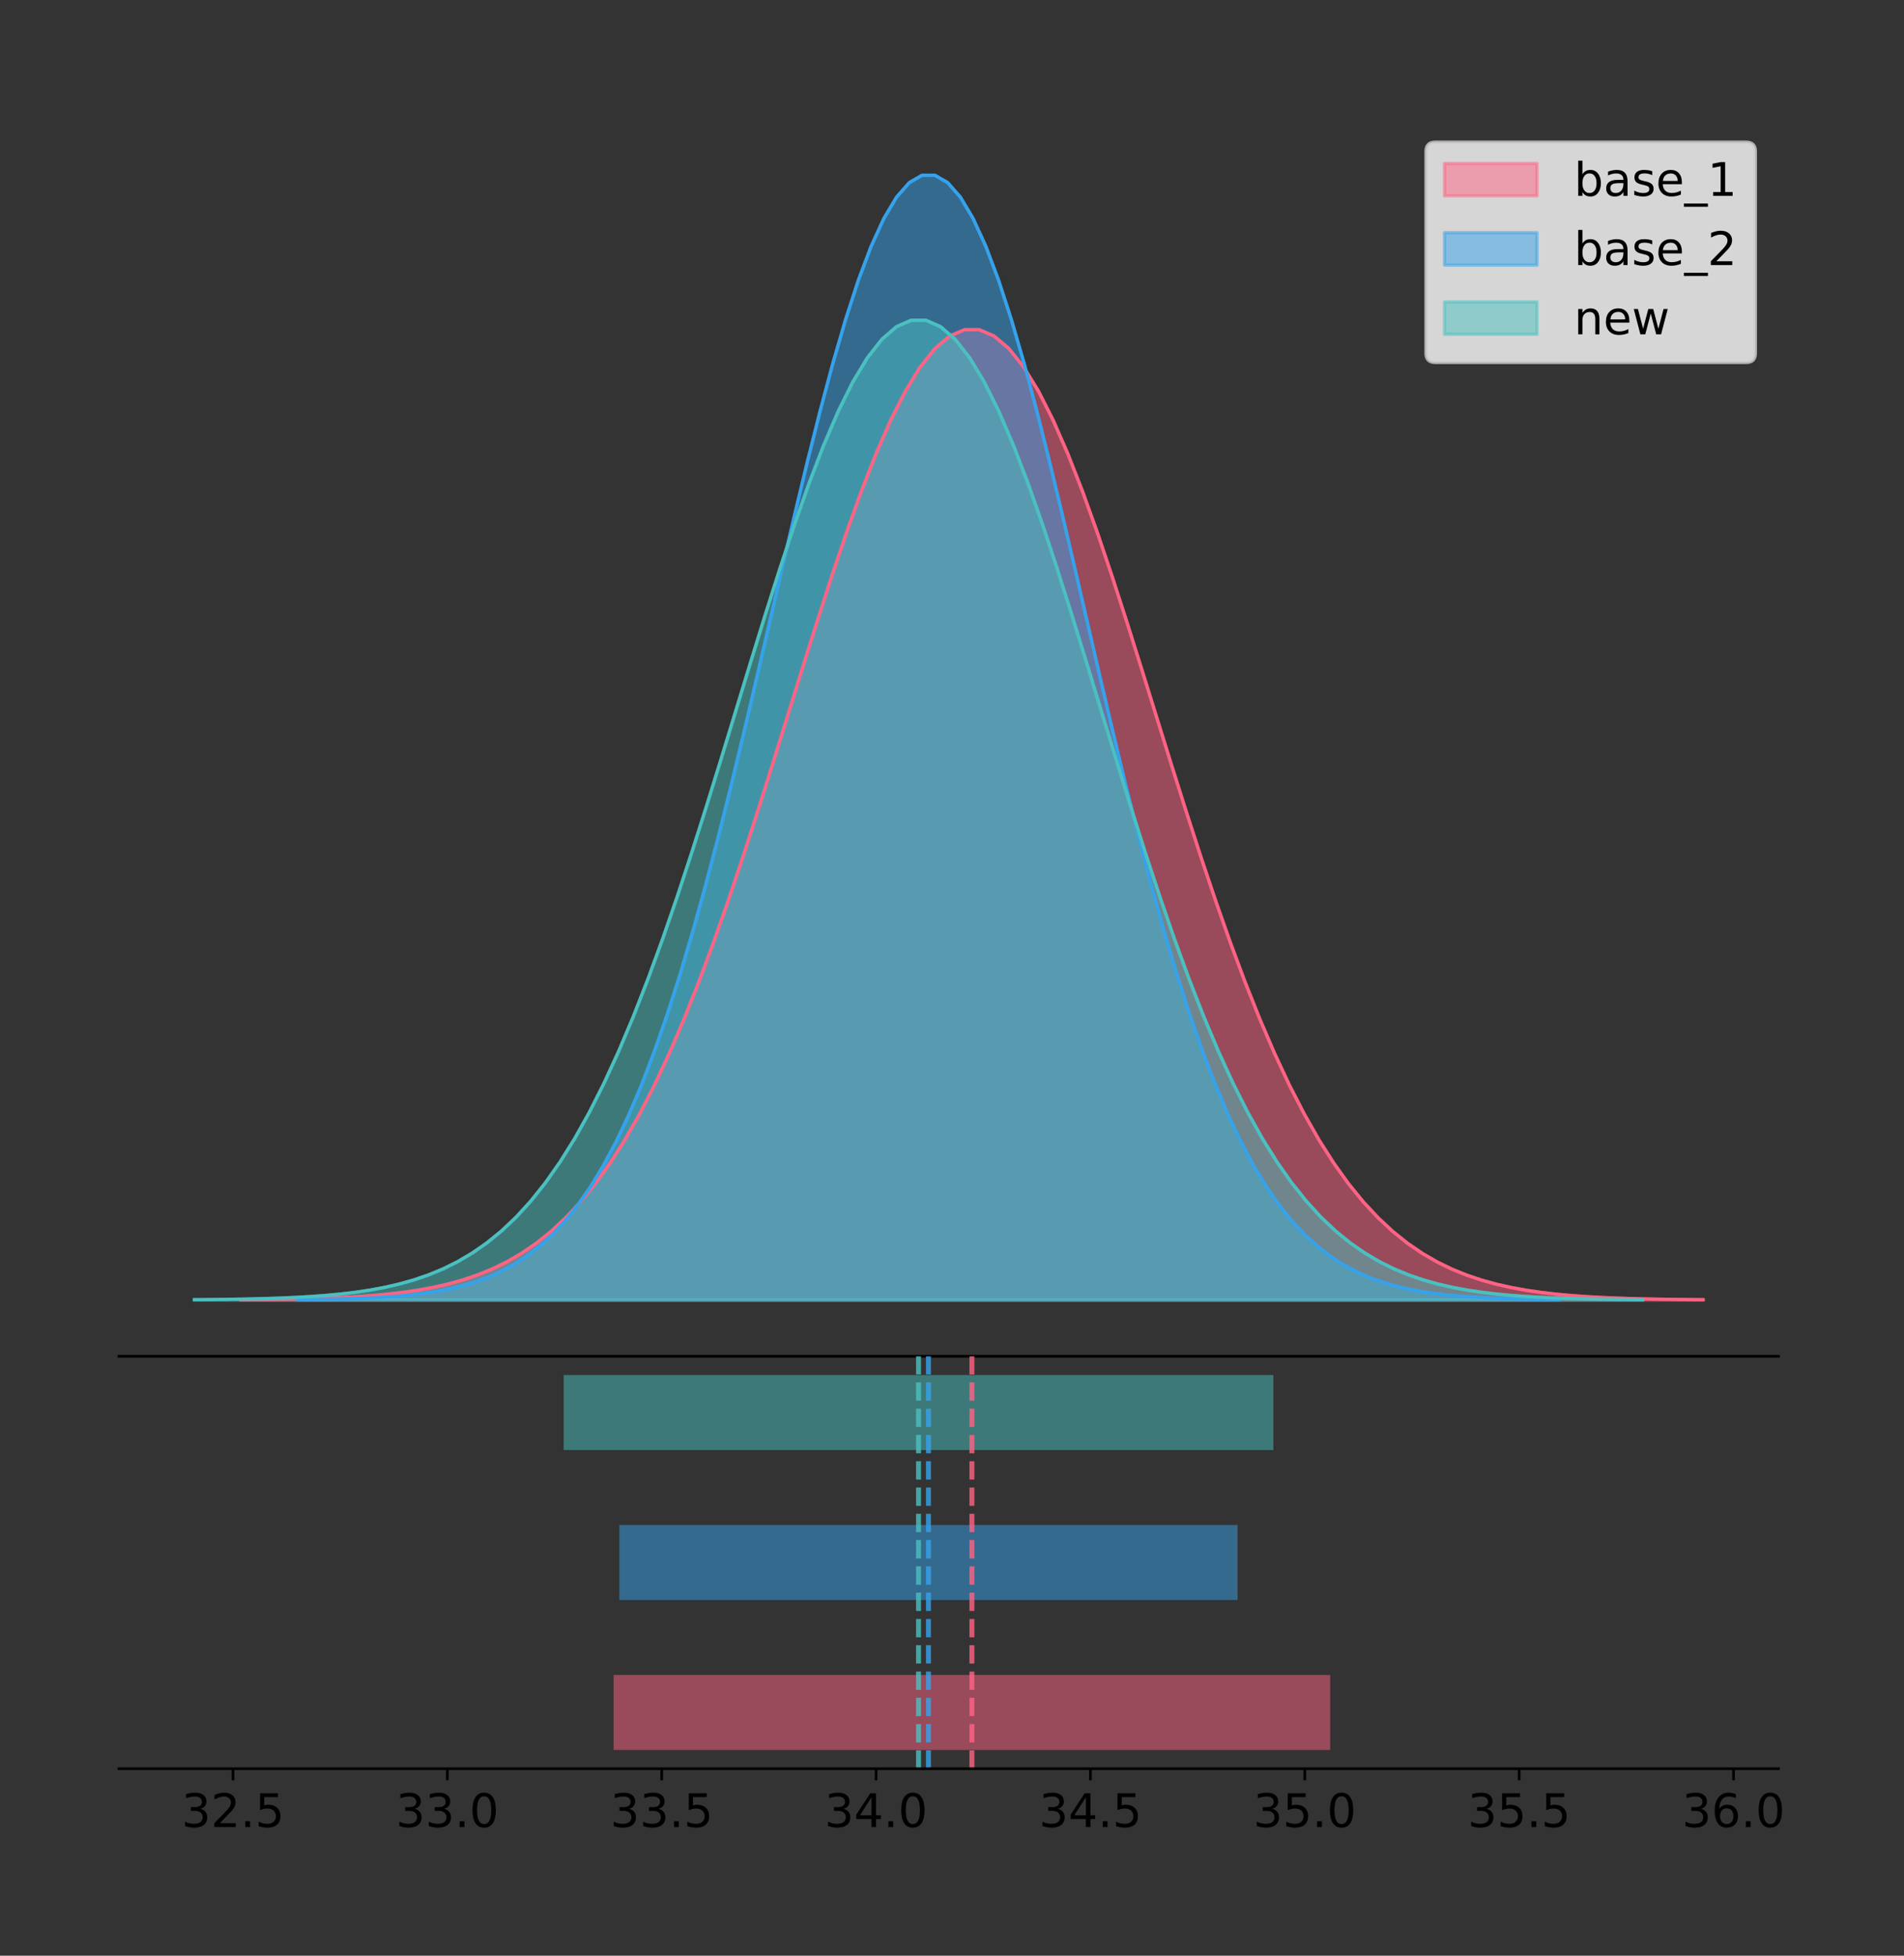<?xml version="1.0" encoding="utf-8" standalone="no"?>
<!DOCTYPE svg PUBLIC "-//W3C//DTD SVG 1.1//EN"
  "http://www.w3.org/Graphics/SVG/1.1/DTD/svg11.dtd">
<!-- Created with matplotlib (https://matplotlib.org/) -->
<svg height="591.509pt" version="1.1" viewBox="0 0 576.167 591.509" width="576.167pt" xmlns="http://www.w3.org/2000/svg" xmlns:xlink="http://www.w3.org/1999/xlink">
 <rect x="0" y="0" width="576.167" height="591.509" fill="#333333" stroke="none"/>
 <defs>
  <style type="text/css">
*{stroke-linecap:butt;stroke-linejoin:round;}
  </style>
 </defs>
 <g id="figure_1">
  <g id="patch_1">
   <path d="M 0 591.509 
L 576.167 591.509 
L 576.167 0 
L 0 0 
z
" style="fill:none;"/>
  </g>
  <g id="axes_1">
   <g id="patch_2">
    <path d="M 36 410.22 
L 538.2 410.22 
L 538.2 36 
L 36 36 
z
" style="fill:none;"/>
   </g>
   <g id="PolyCollection_1">
    <defs>
     <path d="M 72.839 -198.299 
L 72.839 -198.398 
L 77.309 -198.435 
L 81.779 -198.485 
L 86.249 -198.552 
L 90.719 -198.64 
L 95.189 -198.756 
L 99.659 -198.909 
L 104.129 -199.106 
L 108.599 -199.361 
L 113.069 -199.687 
L 117.539 -200.101 
L 122.01 -200.623 
L 126.48 -201.277 
L 130.95 -202.091 
L 135.42 -203.096 
L 139.89 -204.328 
L 144.36 -205.827 
L 148.83 -207.637 
L 153.3 -209.807 
L 157.77 -212.388 
L 162.24 -215.437 
L 166.71 -219.01 
L 171.18 -223.166 
L 175.65 -227.96 
L 180.12 -233.448 
L 184.59 -239.681 
L 189.06 -246.702 
L 193.53 -254.546 
L 198 -263.236 
L 202.47 -272.78 
L 206.94 -283.171 
L 211.41 -294.382 
L 215.88 -306.366 
L 220.35 -319.053 
L 224.82 -332.352 
L 229.29 -346.147 
L 233.76 -360.3 
L 238.23 -374.653 
L 242.7 -389.028 
L 247.171 -403.232 
L 251.641 -417.06 
L 256.111 -430.302 
L 260.581 -442.744 
L 265.051 -454.177 
L 269.521 -464.401 
L 273.991 -473.233 
L 278.461 -480.508 
L 282.931 -486.091 
L 287.401 -489.874 
L 291.871 -491.785 
L 296.341 -491.785 
L 300.811 -489.874 
L 305.281 -486.091 
L 309.751 -480.508 
L 314.221 -473.233 
L 318.691 -464.401 
L 323.161 -454.177 
L 327.631 -442.744 
L 332.101 -430.302 
L 336.571 -417.06 
L 341.041 -403.232 
L 345.511 -389.028 
L 349.981 -374.653 
L 354.451 -360.3 
L 358.921 -346.147 
L 363.391 -332.352 
L 367.862 -319.053 
L 372.332 -306.366 
L 376.802 -294.382 
L 381.272 -283.171 
L 385.742 -272.78 
L 390.212 -263.236 
L 394.682 -254.546 
L 399.152 -246.702 
L 403.622 -239.681 
L 408.092 -233.448 
L 412.562 -227.96 
L 417.032 -223.166 
L 421.502 -219.01 
L 425.972 -215.437 
L 430.442 -212.388 
L 434.912 -209.807 
L 439.382 -207.637 
L 443.852 -205.827 
L 448.322 -204.328 
L 452.792 -203.096 
L 457.262 -202.091 
L 461.732 -201.277 
L 466.202 -200.623 
L 470.672 -200.101 
L 475.142 -199.687 
L 479.612 -199.361 
L 484.082 -199.106 
L 488.553 -198.909 
L 493.023 -198.756 
L 497.493 -198.64 
L 501.963 -198.552 
L 506.433 -198.485 
L 510.903 -198.435 
L 515.373 -198.398 
L 515.373 -198.299 
L 515.373 -198.299 
L 510.903 -198.299 
L 506.433 -198.299 
L 501.963 -198.299 
L 497.493 -198.299 
L 493.023 -198.299 
L 488.553 -198.299 
L 484.082 -198.299 
L 479.612 -198.299 
L 475.142 -198.299 
L 470.672 -198.299 
L 466.202 -198.299 
L 461.732 -198.299 
L 457.262 -198.299 
L 452.792 -198.299 
L 448.322 -198.299 
L 443.852 -198.299 
L 439.382 -198.299 
L 434.912 -198.299 
L 430.442 -198.299 
L 425.972 -198.299 
L 421.502 -198.299 
L 417.032 -198.299 
L 412.562 -198.299 
L 408.092 -198.299 
L 403.622 -198.299 
L 399.152 -198.299 
L 394.682 -198.299 
L 390.212 -198.299 
L 385.742 -198.299 
L 381.272 -198.299 
L 376.802 -198.299 
L 372.332 -198.299 
L 367.862 -198.299 
L 363.391 -198.299 
L 358.921 -198.299 
L 354.451 -198.299 
L 349.981 -198.299 
L 345.511 -198.299 
L 341.041 -198.299 
L 336.571 -198.299 
L 332.101 -198.299 
L 327.631 -198.299 
L 323.161 -198.299 
L 318.691 -198.299 
L 314.221 -198.299 
L 309.751 -198.299 
L 305.281 -198.299 
L 300.811 -198.299 
L 296.341 -198.299 
L 291.871 -198.299 
L 287.401 -198.299 
L 282.931 -198.299 
L 278.461 -198.299 
L 273.991 -198.299 
L 269.521 -198.299 
L 265.051 -198.299 
L 260.581 -198.299 
L 256.111 -198.299 
L 251.641 -198.299 
L 247.171 -198.299 
L 242.7 -198.299 
L 238.23 -198.299 
L 233.76 -198.299 
L 229.29 -198.299 
L 224.82 -198.299 
L 220.35 -198.299 
L 215.88 -198.299 
L 211.41 -198.299 
L 206.94 -198.299 
L 202.47 -198.299 
L 198 -198.299 
L 193.53 -198.299 
L 189.06 -198.299 
L 184.59 -198.299 
L 180.12 -198.299 
L 175.65 -198.299 
L 171.18 -198.299 
L 166.71 -198.299 
L 162.24 -198.299 
L 157.77 -198.299 
L 153.3 -198.299 
L 148.83 -198.299 
L 144.36 -198.299 
L 139.89 -198.299 
L 135.42 -198.299 
L 130.95 -198.299 
L 126.48 -198.299 
L 122.01 -198.299 
L 117.539 -198.299 
L 113.069 -198.299 
L 108.599 -198.299 
L 104.129 -198.299 
L 99.659 -198.299 
L 95.189 -198.299 
L 90.719 -198.299 
L 86.249 -198.299 
L 81.779 -198.299 
L 77.309 -198.299 
L 72.839 -198.299 
z
" id="mdb5856548f" style="stroke:#ff6384;stroke-opacity:0.5;"/>
    </defs>
    <g clip-path="url(#pf8bcca070b)">
     <use style="fill:#ff6384;fill-opacity:0.5;stroke:#ff6384;stroke-opacity:0.5;" x="0" xlink:href="#mdb5856548f" y="591.509"/>
    </g>
   </g>
   <g id="PolyCollection_2">
    <defs>
     <path d="M 90.08 -198.299 
L 90.08 -198.414 
L 93.936 -198.457 
L 97.793 -198.515 
L 101.649 -198.592 
L 105.505 -198.694 
L 109.361 -198.829 
L 113.218 -199.006 
L 117.074 -199.235 
L 120.93 -199.53 
L 124.786 -199.907 
L 128.643 -200.387 
L 132.499 -200.993 
L 136.355 -201.751 
L 140.211 -202.695 
L 144.067 -203.86 
L 147.924 -205.288 
L 151.78 -207.025 
L 155.636 -209.123 
L 159.492 -211.638 
L 163.349 -214.631 
L 167.205 -218.165 
L 171.061 -222.307 
L 174.917 -227.124 
L 178.774 -232.681 
L 182.63 -239.043 
L 186.486 -246.268 
L 190.342 -254.407 
L 194.198 -263.499 
L 198.055 -273.572 
L 201.911 -284.635 
L 205.767 -296.68 
L 209.623 -309.675 
L 213.48 -323.567 
L 217.336 -338.274 
L 221.192 -353.69 
L 225.048 -369.68 
L 228.905 -386.086 
L 232.761 -402.724 
L 236.617 -419.387 
L 240.473 -435.851 
L 244.329 -451.881 
L 248.186 -467.231 
L 252.042 -481.653 
L 255.898 -494.905 
L 259.754 -506.757 
L 263.611 -516.994 
L 267.467 -525.428 
L 271.323 -531.9 
L 275.179 -536.285 
L 279.036 -538.499 
L 282.892 -538.499 
L 286.748 -536.285 
L 290.604 -531.9 
L 294.461 -525.428 
L 298.317 -516.994 
L 302.173 -506.757 
L 306.029 -494.905 
L 309.885 -481.653 
L 313.742 -467.231 
L 317.598 -451.881 
L 321.454 -435.851 
L 325.31 -419.387 
L 329.167 -402.724 
L 333.023 -386.086 
L 336.879 -369.68 
L 340.735 -353.69 
L 344.592 -338.274 
L 348.448 -323.567 
L 352.304 -309.675 
L 356.16 -296.68 
L 360.016 -284.635 
L 363.873 -273.572 
L 367.729 -263.499 
L 371.585 -254.407 
L 375.441 -246.268 
L 379.298 -239.043 
L 383.154 -232.681 
L 387.01 -227.124 
L 390.866 -222.307 
L 394.723 -218.165 
L 398.579 -214.631 
L 402.435 -211.638 
L 406.291 -209.123 
L 410.147 -207.025 
L 414.004 -205.288 
L 417.86 -203.86 
L 421.716 -202.695 
L 425.572 -201.751 
L 429.429 -200.993 
L 433.285 -200.387 
L 437.141 -199.907 
L 440.997 -199.53 
L 444.854 -199.235 
L 448.71 -199.006 
L 452.566 -198.829 
L 456.422 -198.694 
L 460.278 -198.592 
L 464.135 -198.515 
L 467.991 -198.457 
L 471.847 -198.414 
L 471.847 -198.299 
L 471.847 -198.299 
L 467.991 -198.299 
L 464.135 -198.299 
L 460.278 -198.299 
L 456.422 -198.299 
L 452.566 -198.299 
L 448.71 -198.299 
L 444.854 -198.299 
L 440.997 -198.299 
L 437.141 -198.299 
L 433.285 -198.299 
L 429.429 -198.299 
L 425.572 -198.299 
L 421.716 -198.299 
L 417.86 -198.299 
L 414.004 -198.299 
L 410.147 -198.299 
L 406.291 -198.299 
L 402.435 -198.299 
L 398.579 -198.299 
L 394.723 -198.299 
L 390.866 -198.299 
L 387.01 -198.299 
L 383.154 -198.299 
L 379.298 -198.299 
L 375.441 -198.299 
L 371.585 -198.299 
L 367.729 -198.299 
L 363.873 -198.299 
L 360.016 -198.299 
L 356.16 -198.299 
L 352.304 -198.299 
L 348.448 -198.299 
L 344.592 -198.299 
L 340.735 -198.299 
L 336.879 -198.299 
L 333.023 -198.299 
L 329.167 -198.299 
L 325.31 -198.299 
L 321.454 -198.299 
L 317.598 -198.299 
L 313.742 -198.299 
L 309.885 -198.299 
L 306.029 -198.299 
L 302.173 -198.299 
L 298.317 -198.299 
L 294.461 -198.299 
L 290.604 -198.299 
L 286.748 -198.299 
L 282.892 -198.299 
L 279.036 -198.299 
L 275.179 -198.299 
L 271.323 -198.299 
L 267.467 -198.299 
L 263.611 -198.299 
L 259.754 -198.299 
L 255.898 -198.299 
L 252.042 -198.299 
L 248.186 -198.299 
L 244.329 -198.299 
L 240.473 -198.299 
L 236.617 -198.299 
L 232.761 -198.299 
L 228.905 -198.299 
L 225.048 -198.299 
L 221.192 -198.299 
L 217.336 -198.299 
L 213.48 -198.299 
L 209.623 -198.299 
L 205.767 -198.299 
L 201.911 -198.299 
L 198.055 -198.299 
L 194.198 -198.299 
L 190.342 -198.299 
L 186.486 -198.299 
L 182.63 -198.299 
L 178.774 -198.299 
L 174.917 -198.299 
L 171.061 -198.299 
L 167.205 -198.299 
L 163.349 -198.299 
L 159.492 -198.299 
L 155.636 -198.299 
L 151.78 -198.299 
L 147.924 -198.299 
L 144.067 -198.299 
L 140.211 -198.299 
L 136.355 -198.299 
L 132.499 -198.299 
L 128.643 -198.299 
L 124.786 -198.299 
L 120.93 -198.299 
L 117.074 -198.299 
L 113.218 -198.299 
L 109.361 -198.299 
L 105.505 -198.299 
L 101.649 -198.299 
L 97.793 -198.299 
L 93.936 -198.299 
L 90.08 -198.299 
z
" id="mb7094ff762" style="stroke:#36a2eb;stroke-opacity:0.5;"/>
    </defs>
    <g clip-path="url(#pf8bcca070b)">
     <use style="fill:#36a2eb;fill-opacity:0.5;stroke:#36a2eb;stroke-opacity:0.5;" x="0" xlink:href="#mb7094ff762" y="591.509"/>
    </g>
   </g>
   <g id="PolyCollection_3">
    <defs>
     <path d="M 58.827 -198.299 
L 58.827 -198.399 
L 63.254 -198.436 
L 67.681 -198.487 
L 72.108 -198.554 
L 76.534 -198.643 
L 80.961 -198.761 
L 85.388 -198.915 
L 89.815 -199.114 
L 94.242 -199.371 
L 98.668 -199.7 
L 103.095 -200.118 
L 107.522 -200.646 
L 111.949 -201.307 
L 116.376 -202.128 
L 120.802 -203.143 
L 125.229 -204.387 
L 129.656 -205.9 
L 134.083 -207.728 
L 138.51 -209.919 
L 142.936 -212.526 
L 147.363 -215.605 
L 151.79 -219.213 
L 156.217 -223.408 
L 160.644 -228.25 
L 165.07 -233.792 
L 169.497 -240.085 
L 173.924 -247.175 
L 178.351 -255.096 
L 182.778 -263.87 
L 187.204 -273.507 
L 191.631 -284 
L 196.058 -295.32 
L 200.485 -307.421 
L 204.912 -320.233 
L 209.338 -333.662 
L 213.765 -347.591 
L 218.192 -361.883 
L 222.619 -376.376 
L 227.046 -390.891 
L 231.472 -405.233 
L 235.899 -419.197 
L 240.326 -432.568 
L 244.753 -445.132 
L 249.18 -456.676 
L 253.606 -467 
L 258.033 -475.918 
L 262.46 -483.265 
L 266.887 -488.902 
L 271.314 -492.722 
L 275.74 -494.651 
L 280.167 -494.651 
L 284.594 -492.722 
L 289.021 -488.902 
L 293.448 -483.265 
L 297.874 -475.918 
L 302.301 -467 
L 306.728 -456.676 
L 311.155 -445.132 
L 315.582 -432.568 
L 320.008 -419.197 
L 324.435 -405.233 
L 328.862 -390.891 
L 333.289 -376.376 
L 337.716 -361.883 
L 342.142 -347.591 
L 346.569 -333.662 
L 350.996 -320.233 
L 355.423 -307.421 
L 359.85 -295.32 
L 364.276 -284 
L 368.703 -273.507 
L 373.13 -263.87 
L 377.557 -255.096 
L 381.984 -247.175 
L 386.41 -240.085 
L 390.837 -233.792 
L 395.264 -228.25 
L 399.691 -223.408 
L 404.118 -219.213 
L 408.544 -215.605 
L 412.971 -212.526 
L 417.398 -209.919 
L 421.825 -207.728 
L 426.252 -205.9 
L 430.678 -204.387 
L 435.105 -203.143 
L 439.532 -202.128 
L 443.959 -201.307 
L 448.386 -200.646 
L 452.812 -200.118 
L 457.239 -199.7 
L 461.666 -199.371 
L 466.093 -199.114 
L 470.52 -198.915 
L 474.946 -198.761 
L 479.373 -198.643 
L 483.8 -198.554 
L 488.227 -198.487 
L 492.654 -198.436 
L 497.08 -198.399 
L 497.08 -198.299 
L 497.08 -198.299 
L 492.654 -198.299 
L 488.227 -198.299 
L 483.8 -198.299 
L 479.373 -198.299 
L 474.946 -198.299 
L 470.52 -198.299 
L 466.093 -198.299 
L 461.666 -198.299 
L 457.239 -198.299 
L 452.812 -198.299 
L 448.386 -198.299 
L 443.959 -198.299 
L 439.532 -198.299 
L 435.105 -198.299 
L 430.678 -198.299 
L 426.252 -198.299 
L 421.825 -198.299 
L 417.398 -198.299 
L 412.971 -198.299 
L 408.544 -198.299 
L 404.118 -198.299 
L 399.691 -198.299 
L 395.264 -198.299 
L 390.837 -198.299 
L 386.41 -198.299 
L 381.984 -198.299 
L 377.557 -198.299 
L 373.13 -198.299 
L 368.703 -198.299 
L 364.276 -198.299 
L 359.85 -198.299 
L 355.423 -198.299 
L 350.996 -198.299 
L 346.569 -198.299 
L 342.142 -198.299 
L 337.716 -198.299 
L 333.289 -198.299 
L 328.862 -198.299 
L 324.435 -198.299 
L 320.008 -198.299 
L 315.582 -198.299 
L 311.155 -198.299 
L 306.728 -198.299 
L 302.301 -198.299 
L 297.874 -198.299 
L 293.448 -198.299 
L 289.021 -198.299 
L 284.594 -198.299 
L 280.167 -198.299 
L 275.74 -198.299 
L 271.314 -198.299 
L 266.887 -198.299 
L 262.46 -198.299 
L 258.033 -198.299 
L 253.606 -198.299 
L 249.18 -198.299 
L 244.753 -198.299 
L 240.326 -198.299 
L 235.899 -198.299 
L 231.472 -198.299 
L 227.046 -198.299 
L 222.619 -198.299 
L 218.192 -198.299 
L 213.765 -198.299 
L 209.338 -198.299 
L 204.912 -198.299 
L 200.485 -198.299 
L 196.058 -198.299 
L 191.631 -198.299 
L 187.204 -198.299 
L 182.778 -198.299 
L 178.351 -198.299 
L 173.924 -198.299 
L 169.497 -198.299 
L 165.07 -198.299 
L 160.644 -198.299 
L 156.217 -198.299 
L 151.79 -198.299 
L 147.363 -198.299 
L 142.936 -198.299 
L 138.51 -198.299 
L 134.083 -198.299 
L 129.656 -198.299 
L 125.229 -198.299 
L 120.802 -198.299 
L 116.376 -198.299 
L 111.949 -198.299 
L 107.522 -198.299 
L 103.095 -198.299 
L 98.668 -198.299 
L 94.242 -198.299 
L 89.815 -198.299 
L 85.388 -198.299 
L 80.961 -198.299 
L 76.534 -198.299 
L 72.108 -198.299 
L 67.681 -198.299 
L 63.254 -198.299 
L 58.827 -198.299 
z
" id="m112872a07d" style="stroke:#4bc0c0;stroke-opacity:0.5;"/>
    </defs>
    <g clip-path="url(#pf8bcca070b)">
     <use style="fill:#4bc0c0;fill-opacity:0.5;stroke:#4bc0c0;stroke-opacity:0.5;" x="0" xlink:href="#m112872a07d" y="591.509"/>
    </g>
   </g>
   <g id="line2d_1">
    <path clip-path="url(#pf8bcca070b)" d="M 72.839 393.111 
L 77.309 393.074 
L 81.779 393.024 
L 86.249 392.958 
L 90.719 392.869 
L 95.189 392.753 
L 99.659 392.601 
L 104.129 392.403 
L 108.599 392.149 
L 113.069 391.823 
L 117.539 391.409 
L 122.01 390.886 
L 126.48 390.232 
L 130.95 389.418 
L 135.42 388.413 
L 139.89 387.181 
L 144.36 385.683 
L 148.83 383.873 
L 153.3 381.703 
L 157.77 379.121 
L 162.24 376.072 
L 166.71 372.499 
L 171.18 368.344 
L 175.65 363.549 
L 180.12 358.061 
L 184.59 351.828 
L 189.06 344.807 
L 193.53 336.963 
L 198 328.274 
L 202.47 318.729 
L 206.94 308.339 
L 211.41 297.128 
L 215.88 285.144 
L 220.35 272.456 
L 224.82 259.157 
L 229.29 245.362 
L 233.76 231.209 
L 238.23 216.856 
L 242.7 202.482 
L 247.171 188.278 
L 251.641 174.449 
L 256.111 161.207 
L 260.581 148.765 
L 265.051 137.333 
L 269.521 127.108 
L 273.991 118.277 
L 278.461 111.001 
L 282.931 105.418 
L 287.401 101.635 
L 291.871 99.725 
L 296.341 99.725 
L 300.811 101.635 
L 305.281 105.418 
L 309.751 111.001 
L 314.221 118.277 
L 318.691 127.108 
L 323.161 137.333 
L 327.631 148.765 
L 332.101 161.207 
L 336.571 174.449 
L 341.041 188.278 
L 345.511 202.482 
L 349.981 216.856 
L 354.451 231.209 
L 358.921 245.362 
L 363.391 259.157 
L 367.862 272.456 
L 372.332 285.144 
L 376.802 297.128 
L 381.272 308.339 
L 385.742 318.729 
L 390.212 328.274 
L 394.682 336.963 
L 399.152 344.807 
L 403.622 351.828 
L 408.092 358.061 
L 412.562 363.549 
L 417.032 368.344 
L 421.502 372.499 
L 425.972 376.072 
L 430.442 379.121 
L 434.912 381.703 
L 439.382 383.873 
L 443.852 385.683 
L 448.322 387.181 
L 452.792 388.413 
L 457.262 389.418 
L 461.732 390.232 
L 466.202 390.886 
L 470.672 391.409 
L 475.142 391.823 
L 479.612 392.149 
L 484.082 392.403 
L 488.553 392.601 
L 493.023 392.753 
L 497.493 392.869 
L 501.963 392.958 
L 506.433 393.024 
L 510.903 393.074 
L 515.373 393.111 
" style="fill:none;stroke:#ff6384;stroke-linecap:square;"/>
   </g>
   <g id="line2d_2">
    <path clip-path="url(#pf8bcca070b)" d="M 90.08 393.096 
L 93.936 393.053 
L 97.793 392.995 
L 101.649 392.918 
L 105.505 392.815 
L 109.361 392.68 
L 113.218 392.504 
L 117.074 392.275 
L 120.93 391.98 
L 124.786 391.602 
L 128.643 391.122 
L 132.499 390.516 
L 136.355 389.758 
L 140.211 388.814 
L 144.067 387.65 
L 147.924 386.222 
L 151.78 384.485 
L 155.636 382.386 
L 159.492 379.871 
L 163.349 376.878 
L 167.205 373.344 
L 171.061 369.202 
L 174.917 364.386 
L 178.774 358.828 
L 182.63 352.466 
L 186.486 345.241 
L 190.342 337.103 
L 194.198 328.01 
L 198.055 317.937 
L 201.911 306.874 
L 205.767 294.829 
L 209.623 281.834 
L 213.48 267.942 
L 217.336 253.235 
L 221.192 237.82 
L 225.048 221.829 
L 228.905 205.423 
L 232.761 188.786 
L 236.617 172.123 
L 240.473 155.658 
L 244.329 139.628 
L 248.186 124.279 
L 252.042 109.857 
L 255.898 96.604 
L 259.754 84.752 
L 263.611 74.515 
L 267.467 66.081 
L 271.323 59.61 
L 275.179 55.224 
L 279.036 53.01 
L 282.892 53.01 
L 286.748 55.224 
L 290.604 59.61 
L 294.461 66.081 
L 298.317 74.515 
L 302.173 84.752 
L 306.029 96.604 
L 309.885 109.857 
L 313.742 124.279 
L 317.598 139.628 
L 321.454 155.658 
L 325.31 172.123 
L 329.167 188.786 
L 333.023 205.423 
L 336.879 221.829 
L 340.735 237.82 
L 344.592 253.235 
L 348.448 267.942 
L 352.304 281.834 
L 356.16 294.829 
L 360.016 306.874 
L 363.873 317.937 
L 367.729 328.01 
L 371.585 337.103 
L 375.441 345.241 
L 379.298 352.466 
L 383.154 358.828 
L 387.01 364.386 
L 390.866 369.202 
L 394.723 373.344 
L 398.579 376.878 
L 402.435 379.871 
L 406.291 382.386 
L 410.147 384.485 
L 414.004 386.222 
L 417.86 387.65 
L 421.716 388.814 
L 425.572 389.758 
L 429.429 390.516 
L 433.285 391.122 
L 437.141 391.602 
L 440.997 391.98 
L 444.854 392.275 
L 448.71 392.504 
L 452.566 392.68 
L 456.422 392.815 
L 460.278 392.918 
L 464.135 392.995 
L 467.991 393.053 
L 471.847 393.096 
" style="fill:none;stroke:#36a2eb;stroke-linecap:square;"/>
   </g>
   <g id="line2d_3">
    <path clip-path="url(#pf8bcca070b)" d="M 58.827 393.111 
L 63.254 393.073 
L 67.681 393.023 
L 72.108 392.955 
L 76.534 392.866 
L 80.961 392.748 
L 85.388 392.595 
L 89.815 392.395 
L 94.242 392.138 
L 98.668 391.809 
L 103.095 391.391 
L 107.522 390.864 
L 111.949 390.203 
L 116.376 389.381 
L 120.802 388.366 
L 125.229 387.123 
L 129.656 385.609 
L 134.083 383.782 
L 138.51 381.59 
L 142.936 378.983 
L 147.363 375.905 
L 151.79 372.297 
L 156.217 368.101 
L 160.644 363.26 
L 165.07 357.718 
L 169.497 351.424 
L 173.924 344.334 
L 178.351 336.414 
L 182.778 327.639 
L 187.204 318.002 
L 191.631 307.51 
L 196.058 296.189 
L 200.485 284.088 
L 204.912 271.277 
L 209.338 257.848 
L 213.765 243.918 
L 218.192 229.627 
L 222.619 215.134 
L 227.046 200.619 
L 231.472 186.276 
L 235.899 172.312 
L 240.326 158.941 
L 244.753 146.378 
L 249.18 134.833 
L 253.606 124.509 
L 258.033 115.592 
L 262.46 108.245 
L 266.887 102.607 
L 271.314 98.787 
L 275.74 96.858 
L 280.167 96.858 
L 284.594 98.787 
L 289.021 102.607 
L 293.448 108.245 
L 297.874 115.592 
L 302.301 124.509 
L 306.728 134.833 
L 311.155 146.378 
L 315.582 158.941 
L 320.008 172.312 
L 324.435 186.276 
L 328.862 200.619 
L 333.289 215.134 
L 337.716 229.627 
L 342.142 243.918 
L 346.569 257.848 
L 350.996 271.277 
L 355.423 284.088 
L 359.85 296.189 
L 364.276 307.51 
L 368.703 318.002 
L 373.13 327.639 
L 377.557 336.414 
L 381.984 344.334 
L 386.41 351.424 
L 390.837 357.718 
L 395.264 363.26 
L 399.691 368.101 
L 404.118 372.297 
L 408.544 375.905 
L 412.971 378.983 
L 417.398 381.59 
L 421.825 383.782 
L 426.252 385.609 
L 430.678 387.123 
L 435.105 388.366 
L 439.532 389.381 
L 443.959 390.203 
L 448.386 390.864 
L 452.812 391.391 
L 457.239 391.809 
L 461.666 392.138 
L 466.093 392.395 
L 470.52 392.595 
L 474.946 392.748 
L 479.373 392.866 
L 483.8 392.955 
L 488.227 393.023 
L 492.654 393.073 
L 497.08 393.111 
" style="fill:none;stroke:#4bc0c0;stroke-linecap:square;"/>
   </g>
   <g id="patch_3">
    <path d="M 36 410.22 
L 538.2 410.22 
" style="fill:none;stroke:#000000;stroke-linecap:square;stroke-linejoin:miter;stroke-width:0.8;"/>
   </g>
   <g id="legend_1">
    <g id="patch_4">
     <path d="M 434.318 109.627 
L 528.4 109.627 
Q 531.2 109.627 531.2 106.827 
L 531.2 45.8 
Q 531.2 43 528.4 43 
L 434.318 43 
Q 431.518 43 431.518 45.8 
L 431.518 106.827 
Q 431.518 109.627 434.318 109.627 
z
" style="fill:#ffffff;opacity:0.8;stroke:#cccccc;stroke-linejoin:miter;"/>
    </g>
    <g id="patch_5">
     <path d="M 437.118 59.238 
L 465.118 59.238 
L 465.118 49.438 
L 437.118 49.438 
z
" style="fill:#ff6384;opacity:0.5;stroke:#ff6384;stroke-linejoin:miter;"/>
    </g>
    <g id="text_1">
     <!-- base_1 -->
     <defs>
      <path d="M 48.688 27.297 
Q 48.688 37.203 44.609 42.844 
Q 40.531 48.484 33.406 48.484 
Q 26.266 48.484 22.188 42.844 
Q 18.109 37.203 18.109 27.297 
Q 18.109 17.391 22.188 11.75 
Q 26.266 6.109 33.406 6.109 
Q 40.531 6.109 44.609 11.75 
Q 48.688 17.391 48.688 27.297 
z
M 18.109 46.391 
Q 20.953 51.266 25.266 53.625 
Q 29.594 56 35.594 56 
Q 45.562 56 51.781 48.094 
Q 58.016 40.188 58.016 27.297 
Q 58.016 14.406 51.781 6.484 
Q 45.562 -1.422 35.594 -1.422 
Q 29.594 -1.422 25.266 0.953 
Q 20.953 3.328 18.109 8.203 
L 18.109 0 
L 9.078 0 
L 9.078 75.984 
L 18.109 75.984 
z
" id="DejaVuSans-98"/>
      <path d="M 34.281 27.484 
Q 23.391 27.484 19.188 25 
Q 14.984 22.516 14.984 16.5 
Q 14.984 11.719 18.141 8.906 
Q 21.297 6.109 26.703 6.109 
Q 34.188 6.109 38.703 11.406 
Q 43.219 16.703 43.219 25.484 
L 43.219 27.484 
z
M 52.203 31.203 
L 52.203 0 
L 43.219 0 
L 43.219 8.297 
Q 40.141 3.328 35.547 0.953 
Q 30.953 -1.422 24.312 -1.422 
Q 15.922 -1.422 10.953 3.297 
Q 6 8.016 6 15.922 
Q 6 25.141 12.172 29.828 
Q 18.359 34.516 30.609 34.516 
L 43.219 34.516 
L 43.219 35.406 
Q 43.219 41.609 39.141 45 
Q 35.062 48.391 27.688 48.391 
Q 23 48.391 18.547 47.266 
Q 14.109 46.141 10.016 43.891 
L 10.016 52.203 
Q 14.938 54.109 19.578 55.047 
Q 24.219 56 28.609 56 
Q 40.484 56 46.344 49.844 
Q 52.203 43.703 52.203 31.203 
z
" id="DejaVuSans-97"/>
      <path d="M 44.281 53.078 
L 44.281 44.578 
Q 40.484 46.531 36.375 47.5 
Q 32.281 48.484 27.875 48.484 
Q 21.188 48.484 17.844 46.438 
Q 14.5 44.391 14.5 40.281 
Q 14.5 37.156 16.891 35.375 
Q 19.281 33.594 26.516 31.984 
L 29.594 31.297 
Q 39.156 29.25 43.188 25.516 
Q 47.219 21.781 47.219 15.094 
Q 47.219 7.469 41.188 3.016 
Q 35.156 -1.422 24.609 -1.422 
Q 20.219 -1.422 15.453 -0.562 
Q 10.688 0.297 5.422 2 
L 5.422 11.281 
Q 10.406 8.688 15.234 7.391 
Q 20.062 6.109 24.812 6.109 
Q 31.156 6.109 34.562 8.281 
Q 37.984 10.453 37.984 14.406 
Q 37.984 18.062 35.516 20.016 
Q 33.062 21.969 24.703 23.781 
L 21.578 24.516 
Q 13.234 26.266 9.516 29.906 
Q 5.812 33.547 5.812 39.891 
Q 5.812 47.609 11.281 51.797 
Q 16.75 56 26.812 56 
Q 31.781 56 36.172 55.266 
Q 40.578 54.547 44.281 53.078 
z
" id="DejaVuSans-115"/>
      <path d="M 56.203 29.594 
L 56.203 25.203 
L 14.891 25.203 
Q 15.484 15.922 20.484 11.062 
Q 25.484 6.203 34.422 6.203 
Q 39.594 6.203 44.453 7.469 
Q 49.312 8.734 54.109 11.281 
L 54.109 2.781 
Q 49.266 0.734 44.188 -0.344 
Q 39.109 -1.422 33.891 -1.422 
Q 20.797 -1.422 13.156 6.188 
Q 5.516 13.812 5.516 26.812 
Q 5.516 40.234 12.766 48.109 
Q 20.016 56 32.328 56 
Q 43.359 56 49.781 48.891 
Q 56.203 41.797 56.203 29.594 
z
M 47.219 32.234 
Q 47.125 39.594 43.094 43.984 
Q 39.062 48.391 32.422 48.391 
Q 24.906 48.391 20.391 44.141 
Q 15.875 39.891 15.188 32.172 
z
" id="DejaVuSans-101"/>
      <path d="M 50.984 -16.609 
L 50.984 -23.578 
L -0.984 -23.578 
L -0.984 -16.609 
z
" id="DejaVuSans-95"/>
      <path d="M 12.406 8.297 
L 28.516 8.297 
L 28.516 63.922 
L 10.984 60.406 
L 10.984 69.391 
L 28.422 72.906 
L 38.281 72.906 
L 38.281 8.297 
L 54.391 8.297 
L 54.391 0 
L 12.406 0 
z
" id="DejaVuSans-49"/>
     </defs>
     <g transform="translate(476.318 59.238)scale(0.14 -0.14)">
      <use xlink:href="#DejaVuSans-98"/>
      <use x="63.477" xlink:href="#DejaVuSans-97"/>
      <use x="124.756" xlink:href="#DejaVuSans-115"/>
      <use x="176.855" xlink:href="#DejaVuSans-101"/>
      <use x="238.379" xlink:href="#DejaVuSans-95"/>
      <use x="288.379" xlink:href="#DejaVuSans-49"/>
     </g>
    </g>
    <g id="patch_6">
     <path d="M 437.118 80.177 
L 465.118 80.177 
L 465.118 70.377 
L 437.118 70.377 
z
" style="fill:#36a2eb;opacity:0.5;stroke:#36a2eb;stroke-linejoin:miter;"/>
    </g>
    <g id="text_2">
     <!-- base_2 -->
     <defs>
      <path d="M 19.188 8.297 
L 53.609 8.297 
L 53.609 0 
L 7.328 0 
L 7.328 8.297 
Q 12.938 14.109 22.625 23.891 
Q 32.328 33.688 34.812 36.531 
Q 39.547 41.844 41.422 45.531 
Q 43.312 49.219 43.312 52.781 
Q 43.312 58.594 39.234 62.25 
Q 35.156 65.922 28.609 65.922 
Q 23.969 65.922 18.812 64.312 
Q 13.672 62.703 7.812 59.422 
L 7.812 69.391 
Q 13.766 71.781 18.938 73 
Q 24.125 74.219 28.422 74.219 
Q 39.75 74.219 46.484 68.547 
Q 53.219 62.891 53.219 53.422 
Q 53.219 48.922 51.531 44.891 
Q 49.859 40.875 45.406 35.406 
Q 44.188 33.984 37.641 27.219 
Q 31.109 20.453 19.188 8.297 
z
" id="DejaVuSans-50"/>
     </defs>
     <g transform="translate(476.318 80.177)scale(0.14 -0.14)">
      <use xlink:href="#DejaVuSans-98"/>
      <use x="63.477" xlink:href="#DejaVuSans-97"/>
      <use x="124.756" xlink:href="#DejaVuSans-115"/>
      <use x="176.855" xlink:href="#DejaVuSans-101"/>
      <use x="238.379" xlink:href="#DejaVuSans-95"/>
      <use x="288.379" xlink:href="#DejaVuSans-50"/>
     </g>
    </g>
    <g id="patch_7">
     <path d="M 437.118 101.115 
L 465.118 101.115 
L 465.118 91.315 
L 437.118 91.315 
z
" style="fill:#4bc0c0;opacity:0.5;stroke:#4bc0c0;stroke-linejoin:miter;"/>
    </g>
    <g id="text_3">
     <!-- new -->
     <defs>
      <path d="M 54.891 33.016 
L 54.891 0 
L 45.906 0 
L 45.906 32.719 
Q 45.906 40.484 42.875 44.328 
Q 39.844 48.188 33.797 48.188 
Q 26.516 48.188 22.312 43.547 
Q 18.109 38.922 18.109 30.906 
L 18.109 0 
L 9.078 0 
L 9.078 54.688 
L 18.109 54.688 
L 18.109 46.188 
Q 21.344 51.125 25.703 53.562 
Q 30.078 56 35.797 56 
Q 45.219 56 50.047 50.172 
Q 54.891 44.344 54.891 33.016 
z
" id="DejaVuSans-110"/>
      <path d="M 4.203 54.688 
L 13.188 54.688 
L 24.422 12.016 
L 35.594 54.688 
L 46.188 54.688 
L 57.422 12.016 
L 68.609 54.688 
L 77.594 54.688 
L 63.281 0 
L 52.688 0 
L 40.922 44.828 
L 29.109 0 
L 18.5 0 
z
" id="DejaVuSans-119"/>
     </defs>
     <g transform="translate(476.318 101.115)scale(0.14 -0.14)">
      <use xlink:href="#DejaVuSans-110"/>
      <use x="63.379" xlink:href="#DejaVuSans-101"/>
      <use x="124.902" xlink:href="#DejaVuSans-119"/>
     </g>
    </g>
   </g>
  </g>
  <g id="axes_2">
   <g id="patch_8">
    <path d="M 36 534.96 
L 538.2 534.96 
L 538.2 410.22 
L 36 410.22 
z
" style="fill:none;"/>
   </g>
   <g id="patch_9">
    <path clip-path="url(#pc323af0c8f)" d="M 185.685 529.29 
L 402.527 529.29 
L 402.527 506.61 
L 185.685 506.61 
z
" style="fill:#ff6384;opacity:0.5;"/>
   </g>
   <g id="patch_10">
    <path clip-path="url(#pc323af0c8f)" d="M 187.431 483.93 
L 374.497 483.93 
L 374.497 461.25 
L 187.431 461.25 
z
" style="fill:#36a2eb;opacity:0.5;"/>
   </g>
   <g id="patch_11">
    <path clip-path="url(#pc323af0c8f)" d="M 170.582 438.57 
L 385.326 438.57 
L 385.326 415.89 
L 170.582 415.89 
z
" style="fill:#4bc0c0;opacity:0.5;"/>
   </g>
   <g id="matplotlib.axis_1">
    <g id="xtick_1">
     <g id="line2d_4">
      <defs>
       <path d="M 0 0 
L 0 3.5 
" id="mfab0d18495" style="stroke:#000000;stroke-width:0.8;"/>
      </defs>
      <g>
       <use style="stroke:#000000;stroke-width:0.8;" x="70.507" xlink:href="#mfab0d18495" y="534.96"/>
      </g>
     </g>
     <g id="text_4">
      <!-- 32.5 -->
      <defs>
       <path d="M 40.578 39.312 
Q 47.656 37.797 51.625 33 
Q 55.609 28.219 55.609 21.188 
Q 55.609 10.406 48.188 4.484 
Q 40.766 -1.422 27.094 -1.422 
Q 22.516 -1.422 17.656 -0.516 
Q 12.797 0.391 7.625 2.203 
L 7.625 11.719 
Q 11.719 9.328 16.594 8.109 
Q 21.484 6.891 26.812 6.891 
Q 36.078 6.891 40.938 10.547 
Q 45.797 14.203 45.797 21.188 
Q 45.797 27.641 41.281 31.266 
Q 36.766 34.906 28.719 34.906 
L 20.219 34.906 
L 20.219 43.016 
L 29.109 43.016 
Q 36.375 43.016 40.234 45.922 
Q 44.094 48.828 44.094 54.297 
Q 44.094 59.906 40.109 62.906 
Q 36.141 65.922 28.719 65.922 
Q 24.656 65.922 20.016 65.031 
Q 15.375 64.156 9.812 62.312 
L 9.812 71.094 
Q 15.438 72.656 20.344 73.438 
Q 25.25 74.219 29.594 74.219 
Q 40.828 74.219 47.359 69.109 
Q 53.906 64.016 53.906 55.328 
Q 53.906 49.266 50.438 45.094 
Q 46.969 40.922 40.578 39.312 
z
" id="DejaVuSans-51"/>
       <path d="M 10.688 12.406 
L 21 12.406 
L 21 0 
L 10.688 0 
z
" id="DejaVuSans-46"/>
       <path d="M 10.797 72.906 
L 49.516 72.906 
L 49.516 64.594 
L 19.828 64.594 
L 19.828 46.734 
Q 21.969 47.469 24.109 47.828 
Q 26.266 48.188 28.422 48.188 
Q 40.625 48.188 47.75 41.5 
Q 54.891 34.812 54.891 23.391 
Q 54.891 11.625 47.562 5.094 
Q 40.234 -1.422 26.906 -1.422 
Q 22.312 -1.422 17.547 -0.641 
Q 12.797 0.141 7.719 1.703 
L 7.719 11.625 
Q 12.109 9.234 16.797 8.062 
Q 21.484 6.891 26.703 6.891 
Q 35.156 6.891 40.078 11.328 
Q 45.016 15.766 45.016 23.391 
Q 45.016 31 40.078 35.438 
Q 35.156 39.891 26.703 39.891 
Q 22.75 39.891 18.812 39.016 
Q 14.891 38.141 10.797 36.281 
z
" id="DejaVuSans-53"/>
      </defs>
      <g transform="translate(54.921 552.598)scale(0.14 -0.14)">
       <use xlink:href="#DejaVuSans-51"/>
       <use x="63.623" xlink:href="#DejaVuSans-50"/>
       <use x="127.246" xlink:href="#DejaVuSans-46"/>
       <use x="159.033" xlink:href="#DejaVuSans-53"/>
      </g>
     </g>
    </g>
    <g id="xtick_2">
     <g id="line2d_5">
      <g>
       <use style="stroke:#000000;stroke-width:0.8;" x="135.374" xlink:href="#mfab0d18495" y="534.96"/>
      </g>
     </g>
     <g id="text_5">
      <!-- 33.0 -->
      <defs>
       <path d="M 31.781 66.406 
Q 24.172 66.406 20.328 58.906 
Q 16.5 51.422 16.5 36.375 
Q 16.5 21.391 20.328 13.891 
Q 24.172 6.391 31.781 6.391 
Q 39.453 6.391 43.281 13.891 
Q 47.125 21.391 47.125 36.375 
Q 47.125 51.422 43.281 58.906 
Q 39.453 66.406 31.781 66.406 
z
M 31.781 74.219 
Q 44.047 74.219 50.516 64.516 
Q 56.984 54.828 56.984 36.375 
Q 56.984 17.969 50.516 8.266 
Q 44.047 -1.422 31.781 -1.422 
Q 19.531 -1.422 13.062 8.266 
Q 6.594 17.969 6.594 36.375 
Q 6.594 54.828 13.062 64.516 
Q 19.531 74.219 31.781 74.219 
z
" id="DejaVuSans-48"/>
      </defs>
      <g transform="translate(119.788 552.598)scale(0.14 -0.14)">
       <use xlink:href="#DejaVuSans-51"/>
       <use x="63.623" xlink:href="#DejaVuSans-51"/>
       <use x="127.246" xlink:href="#DejaVuSans-46"/>
       <use x="159.033" xlink:href="#DejaVuSans-48"/>
      </g>
     </g>
    </g>
    <g id="xtick_3">
     <g id="line2d_6">
      <g>
       <use style="stroke:#000000;stroke-width:0.8;" x="200.242" xlink:href="#mfab0d18495" y="534.96"/>
      </g>
     </g>
     <g id="text_6">
      <!-- 33.5 -->
      <g transform="translate(184.656 552.598)scale(0.14 -0.14)">
       <use xlink:href="#DejaVuSans-51"/>
       <use x="63.623" xlink:href="#DejaVuSans-51"/>
       <use x="127.246" xlink:href="#DejaVuSans-46"/>
       <use x="159.033" xlink:href="#DejaVuSans-53"/>
      </g>
     </g>
    </g>
    <g id="xtick_4">
     <g id="line2d_7">
      <g>
       <use style="stroke:#000000;stroke-width:0.8;" x="265.11" xlink:href="#mfab0d18495" y="534.96"/>
      </g>
     </g>
     <g id="text_7">
      <!-- 34.0 -->
      <defs>
       <path d="M 37.797 64.312 
L 12.891 25.391 
L 37.797 25.391 
z
M 35.203 72.906 
L 47.609 72.906 
L 47.609 25.391 
L 58.016 25.391 
L 58.016 17.188 
L 47.609 17.188 
L 47.609 0 
L 37.797 0 
L 37.797 17.188 
L 4.891 17.188 
L 4.891 26.703 
z
" id="DejaVuSans-52"/>
      </defs>
      <g transform="translate(249.524 552.598)scale(0.14 -0.14)">
       <use xlink:href="#DejaVuSans-51"/>
       <use x="63.623" xlink:href="#DejaVuSans-52"/>
       <use x="127.246" xlink:href="#DejaVuSans-46"/>
       <use x="159.033" xlink:href="#DejaVuSans-48"/>
      </g>
     </g>
    </g>
    <g id="xtick_5">
     <g id="line2d_8">
      <g>
       <use style="stroke:#000000;stroke-width:0.8;" x="329.978" xlink:href="#mfab0d18495" y="534.96"/>
      </g>
     </g>
     <g id="text_8">
      <!-- 34.5 -->
      <g transform="translate(314.392 552.598)scale(0.14 -0.14)">
       <use xlink:href="#DejaVuSans-51"/>
       <use x="63.623" xlink:href="#DejaVuSans-52"/>
       <use x="127.246" xlink:href="#DejaVuSans-46"/>
       <use x="159.033" xlink:href="#DejaVuSans-53"/>
      </g>
     </g>
    </g>
    <g id="xtick_6">
     <g id="line2d_9">
      <g>
       <use style="stroke:#000000;stroke-width:0.8;" x="394.846" xlink:href="#mfab0d18495" y="534.96"/>
      </g>
     </g>
     <g id="text_9">
      <!-- 35.0 -->
      <g transform="translate(379.26 552.598)scale(0.14 -0.14)">
       <use xlink:href="#DejaVuSans-51"/>
       <use x="63.623" xlink:href="#DejaVuSans-53"/>
       <use x="127.246" xlink:href="#DejaVuSans-46"/>
       <use x="159.033" xlink:href="#DejaVuSans-48"/>
      </g>
     </g>
    </g>
    <g id="xtick_7">
     <g id="line2d_10">
      <g>
       <use style="stroke:#000000;stroke-width:0.8;" x="459.713" xlink:href="#mfab0d18495" y="534.96"/>
      </g>
     </g>
     <g id="text_10">
      <!-- 35.5 -->
      <g transform="translate(444.128 552.598)scale(0.14 -0.14)">
       <use xlink:href="#DejaVuSans-51"/>
       <use x="63.623" xlink:href="#DejaVuSans-53"/>
       <use x="127.246" xlink:href="#DejaVuSans-46"/>
       <use x="159.033" xlink:href="#DejaVuSans-53"/>
      </g>
     </g>
    </g>
    <g id="xtick_8">
     <g id="line2d_11">
      <g>
       <use style="stroke:#000000;stroke-width:0.8;" x="524.581" xlink:href="#mfab0d18495" y="534.96"/>
      </g>
     </g>
     <g id="text_11">
      <!-- 36.0 -->
      <defs>
       <path d="M 33.016 40.375 
Q 26.375 40.375 22.484 35.828 
Q 18.609 31.297 18.609 23.391 
Q 18.609 15.531 22.484 10.953 
Q 26.375 6.391 33.016 6.391 
Q 39.656 6.391 43.531 10.953 
Q 47.406 15.531 47.406 23.391 
Q 47.406 31.297 43.531 35.828 
Q 39.656 40.375 33.016 40.375 
z
M 52.594 71.297 
L 52.594 62.312 
Q 48.875 64.062 45.094 64.984 
Q 41.312 65.922 37.594 65.922 
Q 27.828 65.922 22.672 59.328 
Q 17.531 52.734 16.797 39.406 
Q 19.672 43.656 24.016 45.922 
Q 28.375 48.188 33.594 48.188 
Q 44.578 48.188 50.953 41.516 
Q 57.328 34.859 57.328 23.391 
Q 57.328 12.156 50.688 5.359 
Q 44.047 -1.422 33.016 -1.422 
Q 20.359 -1.422 13.672 8.266 
Q 6.984 17.969 6.984 36.375 
Q 6.984 53.656 15.188 63.938 
Q 23.391 74.219 37.203 74.219 
Q 40.922 74.219 44.703 73.484 
Q 48.484 72.75 52.594 71.297 
z
" id="DejaVuSans-54"/>
      </defs>
      <g transform="translate(508.995 552.598)scale(0.14 -0.14)">
       <use xlink:href="#DejaVuSans-51"/>
       <use x="63.623" xlink:href="#DejaVuSans-54"/>
       <use x="127.246" xlink:href="#DejaVuSans-46"/>
       <use x="159.033" xlink:href="#DejaVuSans-48"/>
      </g>
     </g>
    </g>
   </g>
   <g id="line2d_12">
    <path clip-path="url(#pc323af0c8f)" d="M 294.106 534.96 
L 294.106 410.22 
" style="fill:none;stroke:#ff6384;stroke-dasharray:5.55,2.4;stroke-dashoffset:0;stroke-opacity:0.8;stroke-width:1.5;"/>
   </g>
   <g id="line2d_13">
    <path clip-path="url(#pc323af0c8f)" d="M 280.964 534.96 
L 280.964 410.22 
" style="fill:none;stroke:#36a2eb;stroke-dasharray:5.55,2.4;stroke-dashoffset:0;stroke-opacity:0.8;stroke-width:1.5;"/>
   </g>
   <g id="line2d_14">
    <path clip-path="url(#pc323af0c8f)" d="M 277.954 534.96 
L 277.954 410.22 
" style="fill:none;stroke:#4bc0c0;stroke-dasharray:5.55,2.4;stroke-dashoffset:0;stroke-opacity:0.8;stroke-width:1.5;"/>
   </g>
   <g id="patch_12">
    <path d="M 36 534.96 
L 538.2 534.96 
" style="fill:none;stroke:#000000;stroke-linecap:square;stroke-linejoin:miter;stroke-width:0.8;"/>
   </g>
  </g>
 </g>
 <defs>
  <clipPath id="pf8bcca070b">
   <rect height="374.22" width="502.2" x="36" y="36"/>
  </clipPath>
  <clipPath id="pc323af0c8f">
   <rect height="124.74" width="502.2" x="36" y="410.22"/>
  </clipPath>
 </defs>
</svg>
